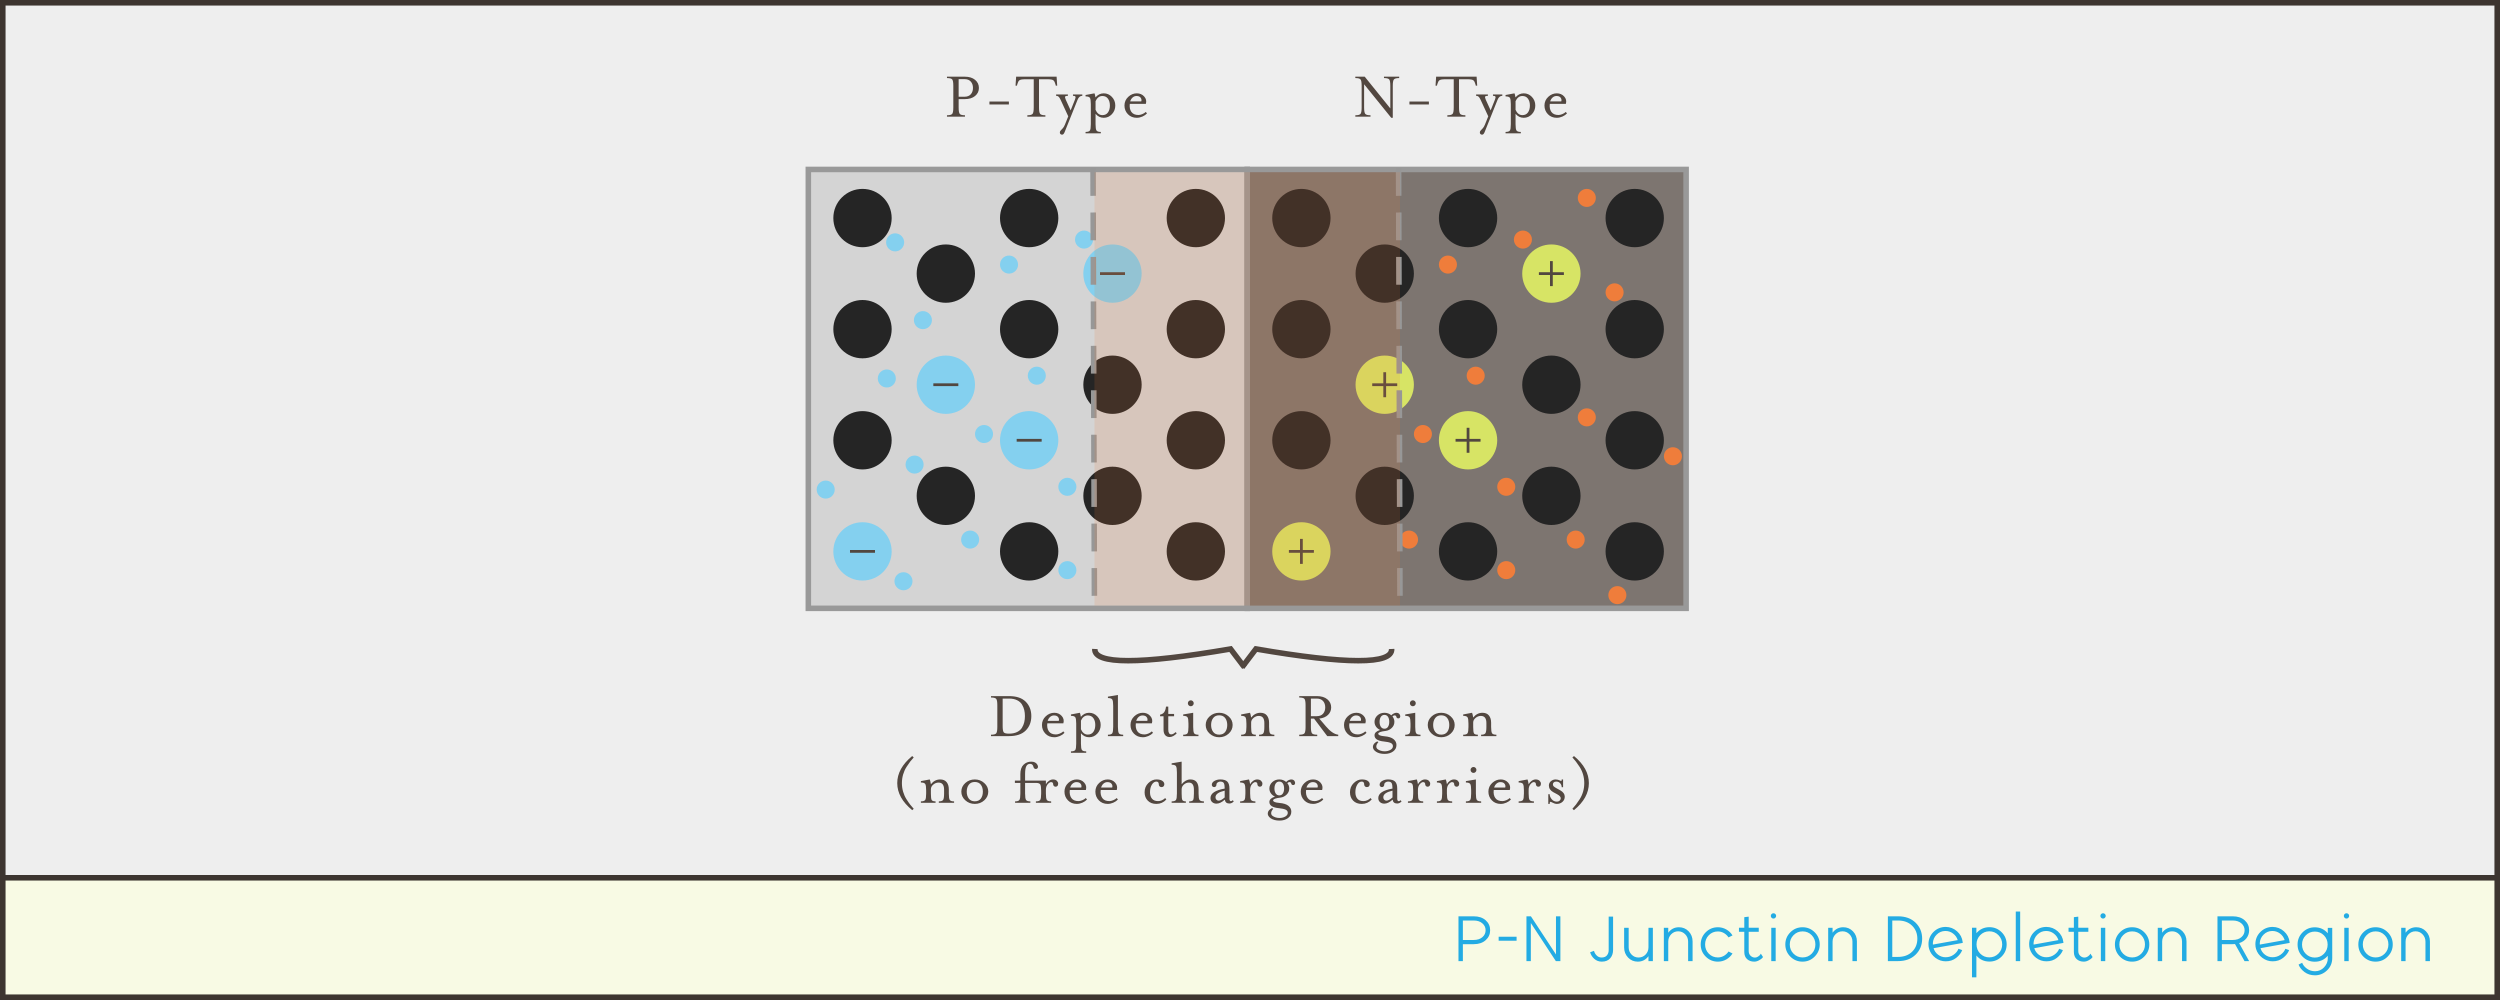<?xml version="1.0" encoding="UTF-8"?>
<svg width="900px" height="360px" viewBox="0 0 900 360" version="1.1" xmlns="http://www.w3.org/2000/svg" xmlns:xlink="http://www.w3.org/1999/xlink">
    <rect x="0" y="0" width="900" height="360" fill="#808080" stroke="none"/>
    <!-- Generator: Sketch 52.5 (67469) - http://www.bohemiancoding.com/sketch -->
    <title>P-N_Junction_Depletion_Region</title>
    <desc>Created with Sketch.</desc>
    <g id="P-N_Junction_Depletion_Region" stroke="none" stroke-width="1" fill="none" fill-rule="evenodd">
        <rect id="Rectangle" stroke="#3D3530" stroke-width="2" fill="#EEEEEE" x="1" y="1" width="898" height="428"></rect>
        <g id="Illustration" transform="translate(290, 25)">
            <g id="Lattice-Junction">
                <g id="P-Type-Lattice" transform="translate(0, 35)">
                    <rect id="Rectangle" stroke="#999999" stroke-width="2" fill="#D4D4D4" x="1" y="1" width="158" height="158"></rect>
                    <circle id="Oval-Copy-3" fill="#252525" cx="20.5" cy="18.5" r="10.5"></circle>
                    <circle id="Oval-Copy-5" fill="#252525" cx="20.5" cy="58.5" r="10.5"></circle>
                    <circle id="Oval-Copy-6" fill="#252525" cx="20.5" cy="98.5" r="10.5"></circle>
                    <circle id="Oval-Copy-10" fill="#252525" cx="50.5" cy="38.5" r="10.5"></circle>
                    <circle id="Oval-Copy-8" fill="#252525" cx="50.5" cy="118.5" r="10.5"></circle>
                    <g id="Negative-Ion" transform="translate(100, 28)">
                        <circle id="Oval-Copy-26" fill="#84D0EF" cx="10.5" cy="10.5" r="10.5"></circle>
                        <rect id="Rectangle" fill="#524740" x="6" y="10" width="9" height="1"></rect>
                    </g>
                    <circle id="Oval-Copy-25" fill="#252525" cx="110.5" cy="78.5" r="10.5"></circle>
                    <circle id="Oval-Copy-24" fill="#252525" cx="110.5" cy="118.5" r="10.5"></circle>
                    <g id="Negative-Ion" transform="translate(40, 68)">
                        <circle id="Oval-Copy-9" fill="#84D0EF" cx="10.5" cy="10.5" r="10.5"></circle>
                        <rect id="Rectangle" fill="#524740" x="6" y="10" width="9" height="1"></rect>
                    </g>
                    <g id="Negative-Ion" transform="translate(10, 128)">
                        <circle id="Oval-Copy-7" fill="#84D0EF" cx="10.5" cy="10.5" r="10.5"></circle>
                        <rect id="Rectangle" fill="#524740" x="6" y="10" width="9" height="1"></rect>
                    </g>
                    <circle id="Oval-Copy-23" fill="#252525" cx="80.5" cy="18.5" r="10.5"></circle>
                    <circle id="Oval-Copy-22" fill="#252525" cx="80.5" cy="58.5" r="10.5"></circle>
                    <g id="Negative-Ion" transform="translate(70, 88)">
                        <circle id="Oval-Copy-21" fill="#84D0EF" cx="10.5" cy="10.5" r="10.5"></circle>
                        <rect id="Rectangle" fill="#524740" x="6" y="10" width="9" height="1"></rect>
                    </g>
                    <circle id="Oval-Copy-20" fill="#252525" cx="80.5" cy="138.5" r="10.5"></circle>
                    <circle id="Oval-Copy-30" fill="#252525" cx="140.5" cy="18.5" r="10.5"></circle>
                    <circle id="Oval-Copy-29" fill="#252525" cx="140.5" cy="58.5" r="10.5"></circle>
                    <circle id="Oval-Copy-28" fill="#252525" cx="140.5" cy="98.5" r="10.5"></circle>
                    <circle id="Oval-Copy-27" fill="#252525" cx="140.5" cy="138.5" r="10.5"></circle>
                    <g id="Little-Ones" transform="translate(4, 23)" fill="#84D0EF">
                        <circle id="Oval-Copy-31" cx="25.25" cy="53.25" r="3.25"></circle>
                        <circle id="Oval-Copy-32" cx="38.25" cy="32.25" r="3.25"></circle>
                        <circle id="Oval-Copy-33" cx="28.25" cy="4.25" r="3.25"></circle>
                        <circle id="Oval-Copy-34" cx="69.25" cy="12.25" r="3.25"></circle>
                        <circle id="Oval-Copy-35" cx="79.25" cy="52.25" r="3.25"></circle>
                        <circle id="Oval-Copy-36" cx="60.25" cy="73.25" r="3.25"></circle>
                        <circle id="Oval-Copy-37" cx="35.25" cy="84.25" r="3.25"></circle>
                        <circle id="Oval-Copy-38" cx="31.25" cy="126.25" r="3.25"></circle>
                        <circle id="Oval-Copy-39" cx="3.25" cy="93.25" r="3.25"></circle>
                        <circle id="Oval-Copy-40" cx="55.25" cy="111.25" r="3.25"></circle>
                        <circle id="Oval-Copy-42" cx="90.25" cy="92.25" r="3.25"></circle>
                        <circle id="Oval-Copy-43" cx="90.25" cy="122.25" r="3.25"></circle>
                        <circle id="Oval-Copy-49" cx="96.25" cy="3.25" r="3.25"></circle>
                    </g>
                </g>
                <g id="N-Type-Lattice" transform="translate(158, 35)">
                    <rect id="Rectangle" stroke="#999999" stroke-width="2" fill="#7D7570" x="1" y="1" width="158" height="158"></rect>
                    <circle id="Oval-Copy-3" fill="#252525" cx="20.5" cy="18.5" r="10.5"></circle>
                    <circle id="Oval-Copy-5" fill="#252525" cx="20.5" cy="58.5" r="10.5"></circle>
                    <circle id="Oval-Copy-6" fill="#252525" cx="20.5" cy="98.5" r="10.5"></circle>
                    <circle id="Oval-Copy-10" fill="#252525" cx="50.5" cy="38.5" r="10.5"></circle>
                    <g id="Positive-Ion" transform="translate(40, 68)">
                        <circle id="Oval-Copy-9" fill="#D7E465" cx="10.5" cy="10.5" r="10.5"></circle>
                        <path d="M10,10 L10,6 L11,6 L11,10 L15,10 L15,11 L11,11 L11,15 L10,15 L10,11 L6,11 L6,10 L10,10 Z" id="Combined-Shape" fill="#524740"></path>
                    </g>
                    <circle id="Oval-Copy-8" fill="#252525" cx="50.5" cy="118.5" r="10.5"></circle>
                    <g id="Positive-Ion" transform="translate(100, 28)">
                        <circle id="Oval-Copy-26" fill="#D7E465" cx="10.5" cy="10.5" r="10.5"></circle>
                        <path d="M10,10 L10,6 L11,6 L11,10 L15,10 L15,11 L11,11 L11,15 L10,15 L10,11 L6,11 L6,10 L10,10 Z" id="Combined-Shape" fill="#524740"></path>
                    </g>
                    <circle id="Oval-Copy-25" fill="#252525" cx="110.5" cy="78.5" r="10.5"></circle>
                    <circle id="Oval-Copy-24" fill="#252525" cx="110.5" cy="118.5" r="10.5"></circle>
                    <g id="Positive-Ion" transform="translate(10, 128)">
                        <circle id="Oval-Copy-7" fill="#D7E465" cx="10.5" cy="10.5" r="10.5"></circle>
                        <path d="M10,10 L10,6 L11,6 L11,10 L15,10 L15,11 L11,11 L11,15 L10,15 L10,11 L6,11 L6,10 L10,10 Z" id="Combined-Shape" fill="#524740"></path>
                    </g>
                    <circle id="Oval-Copy-23" fill="#252525" cx="80.5" cy="18.5" r="10.5"></circle>
                    <circle id="Oval-Copy-22" fill="#252525" cx="80.5" cy="58.5" r="10.5"></circle>
                    <g id="Positive-Ion" transform="translate(70, 88)">
                        <circle id="Oval-Copy-21" fill="#D7E465" cx="10.5" cy="10.5" r="10.5"></circle>
                        <path d="M10,10 L10,6 L11,6 L11,10 L15,10 L15,11 L11,11 L11,15 L10,15 L10,11 L6,11 L6,10 L10,10 Z" id="Combined-Shape" fill="#524740"></path>
                    </g>
                    <circle id="Oval-Copy-20" fill="#252525" cx="80.5" cy="138.5" r="10.5"></circle>
                    <circle id="Oval-Copy-30" fill="#252525" cx="140.5" cy="18.5" r="10.5"></circle>
                    <circle id="Oval-Copy-29" fill="#252525" cx="140.5" cy="58.5" r="10.5"></circle>
                    <circle id="Oval-Copy-28" fill="#252525" cx="140.5" cy="98.5" r="10.5"></circle>
                    <circle id="Oval-Copy-27" fill="#252525" cx="140.5" cy="138.5" r="10.5"></circle>
                    <g id="Little-ones" transform="translate(56, 8)" fill="#EF7D3B">
                        <circle id="Oval-Copy-34" cx="17.25" cy="27.25" r="3.25"></circle>
                        <circle id="Oval-Copy-35" cx="27.25" cy="67.25" r="3.25"></circle>
                        <circle id="Oval-Copy-36" cx="8.25" cy="88.25" r="3.25"></circle>
                        <circle id="Oval-Copy-40" cx="3.25" cy="126.25" r="3.25"></circle>
                        <circle id="Oval-Copy-41" cx="63.25" cy="126.25" r="3.25"></circle>
                        <circle id="Oval-Copy-42" cx="38.25" cy="107.25" r="3.25"></circle>
                        <circle id="Oval-Copy-43" cx="38.25" cy="137.25" r="3.25"></circle>
                        <circle id="Oval-Copy-44" cx="78.25" cy="146.25" r="3.25"></circle>
                        <circle id="Oval-Copy-45" cx="98.25" cy="96.25" r="3.25"></circle>
                        <circle id="Oval-Copy-46" cx="67.25" cy="82.25" r="3.25"></circle>
                        <circle id="Oval-Copy-47" cx="77.25" cy="37.25" r="3.25"></circle>
                        <circle id="Oval-Copy-48" cx="67.25" cy="3.25" r="3.25"></circle>
                        <circle id="Oval-Copy-49" cx="44.25" cy="18.25" r="3.25"></circle>
                    </g>
                </g>
                <path d="M103.5,36.5 L104,195" id="Line" stroke="#979797" stroke-width="2" stroke-linecap="square" stroke-dasharray="8,8"></path>
                <path d="M213.5,36.5 L214,195" id="Line-Copy" stroke="#979797" stroke-width="2" stroke-linecap="square" stroke-dasharray="8,8"></path>
                <path d="M57.248,2.6 C58.864,2.6 60.128,2.984 61.04,3.752 C61.952,4.52 62.408,5.488 62.408,6.656 C62.408,7.824 61.952,8.788 61.04,9.548 C60.128,10.308 58.864,10.688 57.248,10.688 L55.112,10.688 L55.112,13.688 C55.112,14.888 55.244,15.656 55.508,15.992 C55.772,16.328 56.4,16.496 57.392,16.496 L57.392,17 L50.912,17 L50.912,16.496 C51.904,16.496 52.532,16.328 52.796,15.992 C53.06,15.656 53.192,14.888 53.192,13.688 L53.192,5.888 C53.192,4.688 53.06,3.924 52.796,3.596 C52.532,3.268 51.904,3.104 50.912,3.104 L50.912,2.6 L57.248,2.6 Z M57.224,9.824 C58.216,9.824 58.972,9.528 59.492,8.936 C60.012,8.344 60.272,7.584 60.272,6.656 C60.272,5.728 60.012,4.968 59.492,4.376 C58.972,3.784 58.216,3.488 57.224,3.488 L55.112,3.488 L55.112,9.824 L57.224,9.824 Z M73.2,12.608 L66.192,12.608 L66.192,11.552 L73.2,11.552 L73.2,12.608 Z M90.376,2.6 L90.592,5.84 L90.088,5.84 L89.968,5.36 C89.776,4.64 89.52,4.156 89.2,3.908 C88.88,3.66 88.208,3.536 87.184,3.536 L84.04,3.536 L84.04,13.688 C84.04,14.888 84.176,15.656 84.448,15.992 C84.72,16.328 85.352,16.496 86.344,16.496 L86.344,17 L79.84,17 L79.84,16.496 C80.832,16.496 81.464,16.328 81.736,15.992 C82.008,15.656 82.144,14.888 82.144,13.688 L82.144,3.536 L79,3.536 C77.976,3.536 77.304,3.66 76.984,3.908 C76.664,4.156 76.408,4.64 76.216,5.36 L76.096,5.84 L75.592,5.84 L75.808,2.6 L90.376,2.6 Z M91.544,22.688 C91.544,22.432 91.64,22.204 91.832,22.004 C92.024,21.804 92.276,21.532 92.588,21.188 C92.9,20.844 93.16,20.408 93.368,19.88 L94.568,16.88 L91.808,10.904 C91.552,10.36 91.312,9.988 91.088,9.788 C90.864,9.588 90.568,9.488 90.2,9.488 L90.2,9.008 L94.448,9.008 L94.448,9.488 C93.904,9.488 93.576,9.576 93.464,9.752 C93.352,9.928 93.424,10.312 93.68,10.904 L95.432,14.744 L96.968,10.904 C97.192,10.36 97.256,9.988 97.16,9.788 C97.064,9.588 96.768,9.488 96.272,9.488 L96.272,9.008 L99.632,9.008 L99.632,9.488 C98.88,9.488 98.312,9.96 97.928,10.904 L93.248,22.592 C93.008,23.184 92.712,23.48 92.36,23.48 C92.152,23.48 91.964,23.416 91.796,23.288 C91.628,23.16 91.544,22.96 91.544,22.688 Z M108.864,15.488 C109.328,14.832 109.56,14 109.56,12.992 C109.56,11.984 109.328,11.16 108.864,10.52 C108.4,9.88 107.728,9.56 106.848,9.56 C106.304,9.56 105.82,9.728 105.396,10.064 C104.972,10.4 104.64,10.856 104.4,11.432 L104.4,14.528 C104.64,15.12 104.972,15.588 105.396,15.932 C105.82,16.276 106.304,16.448 106.848,16.448 C107.728,16.448 108.4,16.128 108.864,15.488 Z M104.4,19.712 C104.4,20.896 104.516,21.656 104.748,21.992 C104.98,22.328 105.496,22.496 106.296,22.496 L106.296,23 L100.8,23 L100.8,22.496 C101.6,22.496 102.116,22.332 102.348,22.004 C102.58,21.676 102.696,20.912 102.696,19.712 L102.696,12.488 C102.696,11.288 102.58,10.524 102.348,10.196 C102.116,9.868 101.6,9.704 100.8,9.704 L100.8,9.2 L104.016,8.6 C104.112,8.776 104.232,9.264 104.376,10.064 C105.192,9.088 106.184,8.6 107.352,8.6 C108.488,8.6 109.464,9.028 110.28,9.884 C111.096,10.74 111.504,11.776 111.504,12.992 C111.504,14.208 111.096,15.248 110.28,16.112 C109.464,16.976 108.488,17.408 107.352,17.408 C106.168,17.408 105.184,16.928 104.4,15.968 L104.4,19.712 Z M116.872,11.504 L120.856,11.504 C121.016,11.056 120.948,10.62 120.652,10.196 C120.356,9.772 119.848,9.56 119.128,9.56 C118.616,9.56 118.156,9.736 117.748,10.088 C117.34,10.44 117.048,10.912 116.872,11.504 Z M116.728,12.392 C116.584,13.576 116.772,14.54 117.292,15.284 C117.812,16.028 118.664,16.4 119.848,16.4 C120.248,16.4 120.704,16.296 121.216,16.088 C121.728,15.88 122.152,15.616 122.488,15.296 L122.92,15.824 C122.488,16.288 121.936,16.668 121.264,16.964 C120.592,17.26 119.92,17.408 119.248,17.408 C117.952,17.408 116.888,16.98 116.056,16.124 C115.224,15.268 114.808,14.224 114.808,12.992 C114.808,11.76 115.26,10.72 116.164,9.872 C117.068,9.024 118.096,8.6 119.248,8.6 C120.336,8.6 121.224,8.98 121.912,9.74 C122.6,10.5 122.8,11.384 122.512,12.392 L116.728,12.392 Z" id="P-Type-Copy" fill="#524740"></path>
                <path d="M210.512,14.024 L210.512,5.888 C210.512,4.688 210.38,3.924 210.116,3.596 C209.852,3.268 209.224,3.104 208.232,3.104 L208.232,2.6 L213.704,2.6 L213.704,3.104 C212.712,3.104 212.08,3.268 211.808,3.596 C211.536,3.924 211.4,4.688 211.4,5.888 L211.4,17.408 L210.848,17.408 L201.08,5.336 L201.08,13.688 C201.08,14.888 201.216,15.656 201.488,15.992 C201.76,16.328 202.392,16.496 203.384,16.496 L203.384,17 L197.912,17 L197.912,16.496 C198.904,16.496 199.532,16.328 199.796,15.992 C200.06,15.656 200.192,14.888 200.192,13.688 L200.192,5.888 C200.192,4.688 200.06,3.924 199.796,3.596 C199.532,3.268 198.904,3.104 197.912,3.104 L197.912,2.6 L201.296,2.6 L210.512,14.024 Z M224.4,12.608 L217.392,12.608 L217.392,11.552 L224.4,11.552 L224.4,12.608 Z M241.576,2.6 L241.792,5.84 L241.288,5.84 L241.168,5.36 C240.976,4.64 240.72,4.156 240.4,3.908 C240.08,3.66 239.408,3.536 238.384,3.536 L235.24,3.536 L235.24,13.688 C235.24,14.888 235.376,15.656 235.648,15.992 C235.92,16.328 236.552,16.496 237.544,16.496 L237.544,17 L231.04,17 L231.04,16.496 C232.032,16.496 232.664,16.328 232.936,15.992 C233.208,15.656 233.344,14.888 233.344,13.688 L233.344,3.536 L230.2,3.536 C229.176,3.536 228.504,3.66 228.184,3.908 C227.864,4.156 227.608,4.64 227.416,5.36 L227.296,5.84 L226.792,5.84 L227.008,2.6 L241.576,2.6 Z M242.744,22.688 C242.744,22.432 242.84,22.204 243.032,22.004 C243.224,21.804 243.476,21.532 243.788,21.188 C244.1,20.844 244.36,20.408 244.568,19.88 L245.768,16.88 L243.008,10.904 C242.752,10.36 242.512,9.988 242.288,9.788 C242.064,9.588 241.768,9.488 241.4,9.488 L241.4,9.008 L245.648,9.008 L245.648,9.488 C245.104,9.488 244.776,9.576 244.664,9.752 C244.552,9.928 244.624,10.312 244.88,10.904 L246.632,14.744 L248.168,10.904 C248.392,10.36 248.456,9.988 248.36,9.788 C248.264,9.588 247.968,9.488 247.472,9.488 L247.472,9.008 L250.832,9.008 L250.832,9.488 C250.08,9.488 249.512,9.96 249.128,10.904 L244.448,22.592 C244.208,23.184 243.912,23.48 243.56,23.48 C243.352,23.48 243.164,23.416 242.996,23.288 C242.828,23.16 242.744,22.96 242.744,22.688 Z M260.064,15.488 C260.528,14.832 260.76,14 260.76,12.992 C260.76,11.984 260.528,11.16 260.064,10.52 C259.6,9.88 258.928,9.56 258.048,9.56 C257.504,9.56 257.02,9.728 256.596,10.064 C256.172,10.4 255.84,10.856 255.6,11.432 L255.6,14.528 C255.84,15.12 256.172,15.588 256.596,15.932 C257.02,16.276 257.504,16.448 258.048,16.448 C258.928,16.448 259.6,16.128 260.064,15.488 Z M255.6,19.712 C255.6,20.896 255.716,21.656 255.948,21.992 C256.18,22.328 256.696,22.496 257.496,22.496 L257.496,23 L252,23 L252,22.496 C252.8,22.496 253.316,22.332 253.548,22.004 C253.78,21.676 253.896,20.912 253.896,19.712 L253.896,12.488 C253.896,11.288 253.78,10.524 253.548,10.196 C253.316,9.868 252.8,9.704 252,9.704 L252,9.2 L255.216,8.6 C255.312,8.776 255.432,9.264 255.576,10.064 C256.392,9.088 257.384,8.6 258.552,8.6 C259.688,8.6 260.664,9.028 261.48,9.884 C262.296,10.74 262.704,11.776 262.704,12.992 C262.704,14.208 262.296,15.248 261.48,16.112 C260.664,16.976 259.688,17.408 258.552,17.408 C257.368,17.408 256.384,16.928 255.6,15.968 L255.6,19.712 Z M268.072,11.504 L272.056,11.504 C272.216,11.056 272.148,10.62 271.852,10.196 C271.556,9.772 271.048,9.56 270.328,9.56 C269.816,9.56 269.356,9.736 268.948,10.088 C268.54,10.44 268.248,10.912 268.072,11.504 Z M267.928,12.392 C267.784,13.576 267.972,14.54 268.492,15.284 C269.012,16.028 269.864,16.4 271.048,16.4 C271.448,16.4 271.904,16.296 272.416,16.088 C272.928,15.88 273.352,15.616 273.688,15.296 L274.12,15.824 C273.688,16.288 273.136,16.668 272.464,16.964 C271.792,17.26 271.12,17.408 270.448,17.408 C269.152,17.408 268.088,16.98 267.256,16.124 C266.424,15.268 266.008,14.224 266.008,12.992 C266.008,11.76 266.46,10.72 267.364,9.872 C268.268,9.024 269.296,8.6 270.448,8.6 C271.536,8.6 272.424,8.98 273.112,9.74 C273.8,10.5 274,11.384 273.712,12.392 L267.928,12.392 Z" id="N-Type-Copy" fill="#524740"></path>
            </g>
            <path d="M66.756,240 L66.756,239.496 C67.748,239.496 68.376,239.328 68.64,238.992 C68.904,238.656 69.036,237.888 69.036,236.688 L69.036,228.888 C69.036,227.688 68.904,226.924 68.64,226.596 C68.376,226.268 67.748,226.104 66.756,226.104 L66.756,225.6 L73.26,225.6 C75.916,225.6 77.916,226.272 79.26,227.616 C80.604,228.96 81.276,230.688 81.276,232.8 C81.276,234.912 80.604,236.64 79.26,237.984 C77.916,239.328 75.916,240 73.26,240 L66.756,240 Z M70.956,226.488 L70.956,236.328 C70.956,237.544 71.084,238.312 71.34,238.632 C71.596,238.952 72.212,239.112 73.188,239.112 L73.284,239.112 C74.388,239.112 75.336,238.92 76.128,238.536 C76.92,238.152 77.512,237.636 77.904,236.988 C78.296,236.34 78.572,235.676 78.732,234.996 C78.892,234.316 78.972,233.584 78.972,232.8 C78.972,232.016 78.892,231.284 78.732,230.604 C78.572,229.924 78.296,229.26 77.904,228.612 C77.512,227.964 76.92,227.448 76.128,227.064 C75.336,226.68 74.388,226.488 73.284,226.488 L70.956,226.488 Z M87.172,234.504 L91.156,234.504 C91.316,234.056 91.248,233.62 90.952,233.196 C90.656,232.772 90.148,232.56 89.428,232.56 C88.916,232.56 88.456,232.736 88.048,233.088 C87.64,233.44 87.348,233.912 87.172,234.504 Z M87.028,235.392 C86.884,236.576 87.072,237.54 87.592,238.284 C88.112,239.028 88.964,239.4 90.148,239.4 C90.548,239.4 91.004,239.296 91.516,239.088 C92.028,238.88 92.452,238.616 92.788,238.296 L93.22,238.824 C92.788,239.288 92.236,239.668 91.564,239.964 C90.892,240.26 90.22,240.408 89.548,240.408 C88.252,240.408 87.188,239.98 86.356,239.124 C85.524,238.268 85.108,237.224 85.108,235.992 C85.108,234.76 85.56,233.72 86.464,232.872 C87.368,232.024 88.396,231.6 89.548,231.6 C90.636,231.6 91.524,231.98 92.212,232.74 C92.9,233.5 93.1,234.384 92.812,235.392 L87.028,235.392 Z M103.604,238.488 C104.068,237.832 104.3,237 104.3,235.992 C104.3,234.984 104.068,234.16 103.604,233.52 C103.14,232.88 102.468,232.56 101.588,232.56 C101.044,232.56 100.56,232.728 100.136,233.064 C99.712,233.4 99.38,233.856 99.14,234.432 L99.14,237.528 C99.38,238.12 99.712,238.588 100.136,238.932 C100.56,239.276 101.044,239.448 101.588,239.448 C102.468,239.448 103.14,239.128 103.604,238.488 Z M99.14,242.712 C99.14,243.896 99.256,244.656 99.488,244.992 C99.72,245.328 100.236,245.496 101.036,245.496 L101.036,246 L95.54,246 L95.54,245.496 C96.34,245.496 96.856,245.332 97.088,245.004 C97.32,244.676 97.436,243.912 97.436,242.712 L97.436,235.488 C97.436,234.288 97.32,233.524 97.088,233.196 C96.856,232.868 96.34,232.704 95.54,232.704 L95.54,232.2 L98.756,231.6 C98.852,231.776 98.972,232.264 99.116,233.064 C99.932,232.088 100.924,231.6 102.092,231.6 C103.228,231.6 104.204,232.028 105.02,232.884 C105.836,233.74 106.244,234.776 106.244,235.992 C106.244,237.208 105.836,238.248 105.02,239.112 C104.204,239.976 103.228,240.408 102.092,240.408 C100.908,240.408 99.924,239.928 99.14,238.968 L99.14,242.712 Z M114.348,240 L108.852,240 L108.852,239.496 C109.652,239.496 110.168,239.328 110.4,238.992 C110.632,238.656 110.748,237.888 110.748,236.688 L110.748,229.104 C110.748,227.904 110.632,227.136 110.4,226.8 C110.168,226.464 109.652,226.296 108.852,226.296 L108.852,225.792 L112.452,225.192 L112.452,236.688 C112.452,237.888 112.568,238.656 112.8,238.992 C113.032,239.328 113.548,239.496 114.348,239.496 L114.348,240 Z M119.044,234.504 L123.028,234.504 C123.188,234.056 123.12,233.62 122.824,233.196 C122.528,232.772 122.02,232.56 121.3,232.56 C120.788,232.56 120.328,232.736 119.92,233.088 C119.512,233.44 119.22,233.912 119.044,234.504 Z M118.9,235.392 C118.756,236.576 118.944,237.54 119.464,238.284 C119.984,239.028 120.836,239.4 122.02,239.4 C122.42,239.4 122.876,239.296 123.388,239.088 C123.9,238.88 124.324,238.616 124.66,238.296 L125.092,238.824 C124.66,239.288 124.108,239.668 123.436,239.964 C122.764,240.26 122.092,240.408 121.42,240.408 C120.124,240.408 119.06,239.98 118.228,239.124 C117.396,238.268 116.98,237.224 116.98,235.992 C116.98,234.76 117.432,233.72 118.336,232.872 C119.24,232.024 120.268,231.6 121.42,231.6 C122.508,231.6 123.396,231.98 124.084,232.74 C124.772,233.5 124.972,234.384 124.684,235.392 L118.9,235.392 Z M128.876,232.848 L127.628,232.848 L127.628,232.272 C128.316,232.128 128.82,231.816 129.14,231.336 C129.46,230.856 129.668,230.2 129.764,229.368 L130.58,229.368 L130.58,232.008 L132.668,232.008 L132.668,232.848 L130.58,232.848 L130.58,237.648 C130.58,238.8 130.94,239.376 131.66,239.376 C132.124,239.376 132.644,239.104 133.22,238.56 L133.628,238.968 C133.292,239.368 132.888,239.696 132.416,239.952 C131.944,240.208 131.508,240.336 131.108,240.336 C130.42,240.336 129.876,240.112 129.476,239.664 C129.076,239.216 128.876,238.544 128.876,237.648 L128.876,232.848 Z M141.444,240 L135.948,240 L135.948,239.496 C136.748,239.496 137.264,239.328 137.496,238.992 C137.728,238.656 137.844,237.888 137.844,236.688 L137.844,235.488 C137.844,234.304 137.728,233.544 137.496,233.208 C137.264,232.872 136.748,232.704 135.948,232.704 L135.948,232.2 L139.548,231.6 L139.548,236.688 C139.548,237.888 139.664,238.656 139.896,238.992 C140.128,239.328 140.644,239.496 141.444,239.496 L141.444,240 Z M139.74,228.168 C139.74,228.472 139.636,228.728 139.428,228.936 C139.22,229.144 138.972,229.248 138.684,229.248 C138.396,229.248 138.148,229.144 137.94,228.936 C137.732,228.728 137.628,228.472 137.628,228.168 C137.628,227.88 137.732,227.632 137.94,227.424 C138.148,227.216 138.396,227.112 138.684,227.112 C138.972,227.112 139.22,227.216 139.428,227.424 C139.636,227.632 139.74,227.88 139.74,228.168 Z M152.308,232.896 C153.268,233.744 153.748,234.776 153.748,235.992 C153.748,237.208 153.272,238.248 152.32,239.112 C151.368,239.976 150.228,240.408 148.9,240.408 C147.572,240.408 146.432,239.976 145.48,239.112 C144.528,238.248 144.052,237.208 144.052,235.992 C144.052,234.776 144.528,233.74 145.48,232.884 C146.432,232.028 147.572,231.6 148.9,231.6 C150.228,231.6 151.364,232.032 152.308,232.896 Z M151.06,238.512 C151.556,237.856 151.804,237.016 151.804,235.992 C151.804,234.968 151.556,234.132 151.06,233.484 C150.564,232.836 149.844,232.512 148.9,232.512 C147.956,232.512 147.236,232.84 146.74,233.496 C146.244,234.152 145.996,234.984 145.996,235.992 C145.996,237 146.244,237.832 146.74,238.488 C147.236,239.144 147.956,239.472 148.9,239.472 C149.844,239.472 150.564,239.152 151.06,238.512 Z M160.412,233.328 C161.324,232.176 162.436,231.6 163.748,231.6 C164.788,231.6 165.568,231.928 166.088,232.584 C166.608,233.24 166.868,234.104 166.868,235.176 L166.868,236.688 C166.868,237.888 166.984,238.656 167.216,238.992 C167.448,239.328 167.964,239.496 168.764,239.496 L168.764,240 L163.268,240 L163.268,239.496 C164.052,239.496 164.564,239.324 164.804,238.98 C165.044,238.636 165.164,237.872 165.164,236.688 L165.164,235.296 C165.164,233.584 164.5,232.728 163.172,232.728 C162.484,232.728 161.852,232.968 161.276,233.448 C160.7,233.928 160.412,234.488 160.412,235.128 L160.412,236.688 C160.412,237.92 160.508,238.696 160.7,239.016 C160.892,239.336 161.356,239.496 162.092,239.496 L162.092,240 L156.812,240 L156.812,239.496 C157.612,239.496 158.128,239.328 158.36,238.992 C158.592,238.656 158.708,237.888 158.708,236.688 L158.708,235.488 C158.708,234.304 158.592,233.544 158.36,233.208 C158.128,232.872 157.612,232.704 156.812,232.704 L156.812,232.2 L160.004,231.6 C160.148,231.904 160.284,232.48 160.412,233.328 Z M184.036,232.824 C185.028,232.824 185.784,232.528 186.304,231.936 C186.824,231.344 187.084,230.584 187.084,229.656 C187.084,228.728 186.824,227.968 186.304,227.376 C185.784,226.784 185.028,226.488 184.036,226.488 L181.924,226.488 L181.924,232.824 L184.036,232.824 Z M184.948,233.688 L187.3,236.448 C188.868,238.32 190.356,239.336 191.764,239.496 L191.764,240 L187.804,240 L183.052,233.688 L181.924,233.688 L181.924,236.688 C181.924,237.888 182.056,238.656 182.32,238.992 C182.584,239.328 183.212,239.496 184.204,239.496 L184.204,240 L177.724,240 L177.724,239.496 C178.716,239.496 179.344,239.328 179.608,238.992 C179.872,238.656 180.004,237.888 180.004,236.688 L180.004,228.888 C180.004,227.688 179.872,226.924 179.608,226.596 C179.344,226.268 178.716,226.104 177.724,226.104 L177.724,225.6 L184.06,225.6 C185.676,225.6 186.94,225.984 187.852,226.752 C188.764,227.52 189.22,228.488 189.22,229.656 C189.22,230.728 188.84,231.632 188.08,232.368 C187.32,233.104 186.276,233.544 184.948,233.688 Z M195.908,234.504 L199.892,234.504 C200.052,234.056 199.984,233.62 199.688,233.196 C199.392,232.772 198.884,232.56 198.164,232.56 C197.652,232.56 197.192,232.736 196.784,233.088 C196.376,233.44 196.084,233.912 195.908,234.504 Z M195.764,235.392 C195.62,236.576 195.808,237.54 196.328,238.284 C196.848,239.028 197.7,239.4 198.884,239.4 C199.284,239.4 199.74,239.296 200.252,239.088 C200.764,238.88 201.188,238.616 201.524,238.296 L201.956,238.824 C201.524,239.288 200.972,239.668 200.3,239.964 C199.628,240.26 198.956,240.408 198.284,240.408 C196.988,240.408 195.924,239.98 195.092,239.124 C194.26,238.268 193.844,237.224 193.844,235.992 C193.844,234.76 194.296,233.72 195.2,232.872 C196.104,232.024 197.132,231.6 198.284,231.6 C199.372,231.6 200.26,231.98 200.948,232.74 C201.636,233.5 201.836,234.384 201.548,235.392 L195.764,235.392 Z M209.676,236.664 C209.98,236.2 210.132,235.6 210.132,234.864 C210.132,234.128 209.984,233.528 209.688,233.064 C209.392,232.6 208.964,232.368 208.404,232.368 C207.844,232.368 207.412,232.6 207.108,233.064 C206.804,233.528 206.652,234.128 206.652,234.864 C206.652,235.6 206.804,236.196 207.108,236.652 C207.412,237.108 207.844,237.336 208.404,237.336 C208.964,237.336 209.388,237.112 209.676,236.664 Z M206.172,239.136 C206.172,239.616 206.9,239.92 208.356,240.048 C209.892,240.176 211.004,240.528 211.692,241.104 C212.38,241.68 212.724,242.376 212.724,243.192 C212.724,244.168 212.32,244.948 211.512,245.532 C210.704,246.116 209.692,246.408 208.476,246.408 C207.18,246.408 206.136,246.14 205.344,245.604 C204.552,245.068 204.188,244.44 204.252,243.72 C204.316,243 204.828,242.392 205.788,241.896 L206.22,242.16 C205.756,242.688 205.508,243.172 205.476,243.612 C205.444,244.052 205.584,244.4 205.896,244.656 C206.208,244.912 206.592,245.112 207.048,245.256 C207.504,245.4 207.98,245.472 208.476,245.472 C209.26,245.472 209.952,245.3 210.552,244.956 C211.152,244.612 211.452,244.168 211.452,243.624 C211.452,243.096 211.192,242.712 210.672,242.472 C210.152,242.232 209.34,242.056 208.236,241.944 C205.964,241.72 204.828,240.976 204.828,239.712 C204.828,238.848 205.5,238.208 206.844,237.792 C206.22,237.504 205.728,237.104 205.368,236.592 C205.008,236.08 204.828,235.504 204.828,234.864 C204.828,233.968 205.176,233.2 205.872,232.56 C206.568,231.92 207.412,231.6 208.404,231.6 C209.364,231.6 210.188,231.904 210.876,232.512 C211.084,232.256 211.368,232.04 211.728,231.864 C212.088,231.688 212.404,231.6 212.676,231.6 C213.38,231.6 213.828,231.896 214.02,232.488 C214.164,232.936 214.092,233.272 213.804,233.496 C213.708,233.576 213.596,233.616 213.468,233.616 C213.228,233.632 213.048,233.584 212.928,233.472 C212.808,233.36 212.736,233.236 212.712,233.1 C212.688,232.964 212.624,232.836 212.52,232.716 C212.416,232.596 212.252,232.536 212.028,232.536 C211.788,232.536 211.54,232.664 211.284,232.92 C211.748,233.48 211.98,234.128 211.98,234.864 C211.98,235.712 211.668,236.44 211.044,237.048 C210.42,237.656 209.692,238.016 208.86,238.128 C207.068,238.336 206.172,238.672 206.172,239.136 Z M221.38,240 L215.884,240 L215.884,239.496 C216.684,239.496 217.2,239.328 217.432,238.992 C217.664,238.656 217.78,237.888 217.78,236.688 L217.78,235.488 C217.78,234.304 217.664,233.544 217.432,233.208 C217.2,232.872 216.684,232.704 215.884,232.704 L215.884,232.2 L219.484,231.6 L219.484,236.688 C219.484,237.888 219.6,238.656 219.832,238.992 C220.064,239.328 220.58,239.496 221.38,239.496 L221.38,240 Z M219.676,228.168 C219.676,228.472 219.572,228.728 219.364,228.936 C219.156,229.144 218.908,229.248 218.62,229.248 C218.332,229.248 218.084,229.144 217.876,228.936 C217.668,228.728 217.564,228.472 217.564,228.168 C217.564,227.88 217.668,227.632 217.876,227.424 C218.084,227.216 218.332,227.112 218.62,227.112 C218.908,227.112 219.156,227.216 219.364,227.424 C219.572,227.632 219.676,227.88 219.676,228.168 Z M232.244,232.896 C233.204,233.744 233.684,234.776 233.684,235.992 C233.684,237.208 233.208,238.248 232.256,239.112 C231.304,239.976 230.164,240.408 228.836,240.408 C227.508,240.408 226.368,239.976 225.416,239.112 C224.464,238.248 223.988,237.208 223.988,235.992 C223.988,234.776 224.464,233.74 225.416,232.884 C226.368,232.028 227.508,231.6 228.836,231.6 C230.164,231.6 231.3,232.032 232.244,232.896 Z M230.996,238.512 C231.492,237.856 231.74,237.016 231.74,235.992 C231.74,234.968 231.492,234.132 230.996,233.484 C230.5,232.836 229.78,232.512 228.836,232.512 C227.892,232.512 227.172,232.84 226.676,233.496 C226.18,234.152 225.932,234.984 225.932,235.992 C225.932,237 226.18,237.832 226.676,238.488 C227.172,239.144 227.892,239.472 228.836,239.472 C229.78,239.472 230.5,239.152 230.996,238.512 Z M240.348,233.328 C241.26,232.176 242.372,231.6 243.684,231.6 C244.724,231.6 245.504,231.928 246.024,232.584 C246.544,233.24 246.804,234.104 246.804,235.176 L246.804,236.688 C246.804,237.888 246.92,238.656 247.152,238.992 C247.384,239.328 247.9,239.496 248.7,239.496 L248.7,240 L243.204,240 L243.204,239.496 C243.988,239.496 244.5,239.324 244.74,238.98 C244.98,238.636 245.1,237.872 245.1,236.688 L245.1,235.296 C245.1,233.584 244.436,232.728 243.108,232.728 C242.42,232.728 241.788,232.968 241.212,233.448 C240.636,233.928 240.348,234.488 240.348,235.128 L240.348,236.688 C240.348,237.92 240.444,238.696 240.636,239.016 C240.828,239.336 241.292,239.496 242.028,239.496 L242.028,240 L236.748,240 L236.748,239.496 C237.548,239.496 238.064,239.328 238.296,238.992 C238.528,238.656 238.644,237.888 238.644,236.688 L238.644,235.488 C238.644,234.304 238.528,233.544 238.296,233.208 C238.064,232.872 237.548,232.704 236.748,232.704 L236.748,232.2 L239.94,231.6 C240.084,231.904 240.22,232.48 240.348,233.328 Z M38.936,266.16 L38.408,266.664 C34.808,263.72 33.008,260.472 33.008,256.92 C33.008,253.384 34.8,250.136 38.384,247.176 L38.936,247.68 C38.424,248.256 38,248.756 37.664,249.18 C37.328,249.604 36.892,250.236 36.356,251.076 C35.82,251.916 35.408,252.832 35.12,253.824 C34.832,254.816 34.688,255.848 34.688,256.92 C34.688,257.992 34.832,259.024 35.12,260.016 C35.408,261.008 35.82,261.924 36.356,262.764 C36.892,263.604 37.328,264.236 37.664,264.66 C38,265.084 38.424,265.584 38.936,266.16 Z M45.12,257.328 C46.032,256.176 47.144,255.6 48.456,255.6 C49.496,255.6 50.276,255.928 50.796,256.584 C51.316,257.24 51.576,258.104 51.576,259.176 L51.576,260.688 C51.576,261.888 51.692,262.656 51.924,262.992 C52.156,263.328 52.672,263.496 53.472,263.496 L53.472,264 L47.976,264 L47.976,263.496 C48.76,263.496 49.272,263.324 49.512,262.98 C49.752,262.636 49.872,261.872 49.872,260.688 L49.872,259.296 C49.872,257.584 49.208,256.728 47.88,256.728 C47.192,256.728 46.56,256.968 45.984,257.448 C45.408,257.928 45.12,258.488 45.12,259.128 L45.12,260.688 C45.12,261.92 45.216,262.696 45.408,263.016 C45.6,263.336 46.064,263.496 46.8,263.496 L46.8,264 L41.52,264 L41.52,263.496 C42.32,263.496 42.836,263.328 43.068,262.992 C43.3,262.656 43.416,261.888 43.416,260.688 L43.416,259.488 C43.416,258.304 43.3,257.544 43.068,257.208 C42.836,256.872 42.32,256.704 41.52,256.704 L41.52,256.2 L44.712,255.6 C44.856,255.904 44.992,256.48 45.12,257.328 Z M64.336,256.896 C65.296,257.744 65.776,258.776 65.776,259.992 C65.776,261.208 65.3,262.248 64.348,263.112 C63.396,263.976 62.256,264.408 60.928,264.408 C59.6,264.408 58.46,263.976 57.508,263.112 C56.556,262.248 56.08,261.208 56.08,259.992 C56.08,258.776 56.556,257.74 57.508,256.884 C58.46,256.028 59.6,255.6 60.928,255.6 C62.256,255.6 63.392,256.032 64.336,256.896 Z M63.088,262.512 C63.584,261.856 63.832,261.016 63.832,259.992 C63.832,258.968 63.584,258.132 63.088,257.484 C62.592,256.836 61.872,256.512 60.928,256.512 C59.984,256.512 59.264,256.84 58.768,257.496 C58.272,258.152 58.024,258.984 58.024,259.992 C58.024,261 58.272,261.832 58.768,262.488 C59.264,263.144 59.984,263.472 60.928,263.472 C61.872,263.472 62.592,263.152 63.088,262.512 Z M79.032,256.008 L86.52,256.008 L86.52,257.328 C86.776,256.848 87.144,256.44 87.624,256.104 C88.104,255.768 88.584,255.6 89.064,255.6 C89.672,255.6 90.136,255.76 90.456,256.08 C90.776,256.4 90.936,256.736 90.936,257.088 C90.936,257.84 90.616,258.216 89.976,258.216 C89.752,258.216 89.556,258.128 89.388,257.952 C89.22,257.776 89.136,257.576 89.136,257.352 C89.136,256.824 88.888,256.56 88.392,256.56 C88.008,256.56 87.6,256.816 87.168,257.328 C86.736,257.84 86.52,258.52 86.52,259.368 L86.52,260.688 C86.52,261.888 86.636,262.656 86.868,262.992 C87.1,263.328 87.616,263.496 88.416,263.496 L88.416,264 L82.92,264 L82.92,263.496 C83.72,263.496 84.236,263.328 84.468,262.992 C84.7,262.656 84.816,261.888 84.816,260.688 L84.816,259.656 C84.816,258.456 84.7,257.688 84.468,257.352 C84.236,257.016 83.72,256.848 82.92,256.848 L79.032,256.848 L79.032,260.688 C79.032,261.888 79.148,262.656 79.38,262.992 C79.612,263.328 80.128,263.496 80.928,263.496 L80.928,264 L75.432,264 L75.432,263.496 C76.232,263.496 76.748,263.328 76.98,262.992 C77.212,262.656 77.328,261.888 77.328,260.688 L77.328,256.848 L75.36,256.848 L75.36,256.008 L77.328,256.008 L77.328,253.704 C77.328,252.184 77.708,251.052 78.468,250.308 C79.228,249.564 80.16,249.192 81.264,249.192 C82.304,249.192 83.032,249.56 83.448,250.296 C83.752,250.824 83.76,251.256 83.472,251.592 C83.344,251.752 83.144,251.832 82.872,251.832 C82.616,251.832 82.416,251.736 82.272,251.544 C82.128,251.352 82.032,251.14 81.984,250.908 C81.936,250.676 81.816,250.464 81.624,250.272 C81.432,250.08 81.168,249.984 80.832,249.984 C80.208,249.984 79.752,250.268 79.464,250.836 C79.176,251.404 79.032,252.36 79.032,253.704 L79.032,256.008 Z M95.272,258.504 L99.256,258.504 C99.416,258.056 99.348,257.62 99.052,257.196 C98.756,256.772 98.248,256.56 97.528,256.56 C97.016,256.56 96.556,256.736 96.148,257.088 C95.74,257.44 95.448,257.912 95.272,258.504 Z M95.128,259.392 C94.984,260.576 95.172,261.54 95.692,262.284 C96.212,263.028 97.064,263.4 98.248,263.4 C98.648,263.4 99.104,263.296 99.616,263.088 C100.128,262.88 100.552,262.616 100.888,262.296 L101.32,262.824 C100.888,263.288 100.336,263.668 99.664,263.964 C98.992,264.26 98.32,264.408 97.648,264.408 C96.352,264.408 95.288,263.98 94.456,263.124 C93.624,262.268 93.208,261.224 93.208,259.992 C93.208,258.76 93.66,257.72 94.564,256.872 C95.468,256.024 96.496,255.6 97.648,255.6 C98.736,255.6 99.624,255.98 100.312,256.74 C101,257.5 101.2,258.384 100.912,259.392 L95.128,259.392 Z M106.4,258.504 L110.384,258.504 C110.544,258.056 110.476,257.62 110.18,257.196 C109.884,256.772 109.376,256.56 108.656,256.56 C108.144,256.56 107.684,256.736 107.276,257.088 C106.868,257.44 106.576,257.912 106.4,258.504 Z M106.256,259.392 C106.112,260.576 106.3,261.54 106.82,262.284 C107.34,263.028 108.192,263.4 109.376,263.4 C109.776,263.4 110.232,263.296 110.744,263.088 C111.256,262.88 111.68,262.616 112.016,262.296 L112.448,262.824 C112.016,263.288 111.464,263.668 110.792,263.964 C110.12,264.26 109.448,264.408 108.776,264.408 C107.48,264.408 106.416,263.98 105.584,263.124 C104.752,262.268 104.336,261.224 104.336,259.992 C104.336,258.76 104.788,257.72 105.692,256.872 C106.596,256.024 107.624,255.6 108.776,255.6 C109.864,255.6 110.752,255.98 111.44,256.74 C112.128,257.5 112.328,258.384 112.04,259.392 L106.256,259.392 Z M126.304,256.368 C125.664,256.368 125.12,256.736 124.672,257.472 C124.224,258.208 124,259.12 124,260.208 C124,261.2 124.244,261.98 124.732,262.548 C125.22,263.116 125.944,263.4 126.904,263.4 C127.832,263.4 128.688,263.032 129.472,262.296 L129.88,262.824 C128.904,263.88 127.712,264.408 126.304,264.408 C124.992,264.408 123.956,264.016 123.196,263.232 C122.436,262.448 122.056,261.44 122.056,260.208 C122.056,258.88 122.504,257.78 123.4,256.908 C124.296,256.036 125.264,255.6 126.304,255.6 C127.248,255.6 127.96,255.768 128.44,256.104 C128.92,256.44 129.16,256.848 129.16,257.328 C129.16,257.584 129.076,257.82 128.908,258.036 C128.74,258.252 128.472,258.36 128.104,258.36 C127.848,258.36 127.628,258.268 127.444,258.084 C127.26,257.9 127.168,257.672 127.168,257.4 C127.168,256.712 126.88,256.368 126.304,256.368 Z M143.408,264 L138.104,264 L138.104,263.496 C138.856,263.496 139.328,263.336 139.52,263.016 C139.712,262.696 139.808,261.92 139.808,260.688 L139.808,259.296 C139.808,257.584 139.2,256.728 137.984,256.728 C137.344,256.728 136.752,256.964 136.208,257.436 C135.664,257.908 135.392,258.472 135.392,259.128 L135.392,260.688 C135.392,261.936 135.48,262.716 135.656,263.028 C135.832,263.34 136.248,263.496 136.904,263.496 L136.904,264 L131.792,264 L131.792,263.496 C132.592,263.496 133.108,263.328 133.34,262.992 C133.572,262.656 133.688,261.888 133.688,260.688 L133.688,253.104 C133.688,251.904 133.572,251.136 133.34,250.8 C133.108,250.464 132.592,250.296 131.792,250.296 L131.792,249.792 L135.392,249.192 L135.392,257.328 C136.336,256.176 137.384,255.6 138.536,255.6 C140.504,255.6 141.488,256.792 141.488,259.176 L141.488,260.688 C141.488,261.888 141.604,262.656 141.836,262.992 C142.068,263.328 142.592,263.496 143.408,263.496 L143.408,264 Z M154.152,263.52 C153.688,264.016 153.16,264.264 152.568,264.264 C151.608,264.264 151.064,263.8 150.936,262.872 C149.864,263.832 148.864,264.312 147.936,264.312 C147.328,264.312 146.816,264.132 146.4,263.772 C145.984,263.412 145.776,262.92 145.776,262.296 C145.776,260.616 147.48,259.48 150.888,258.888 C150.888,257.944 150.784,257.288 150.576,256.92 C150.368,256.552 149.936,256.368 149.28,256.368 C148.96,256.368 148.652,256.472 148.356,256.68 C148.06,256.888 147.912,257.168 147.912,257.52 C147.912,257.76 147.832,257.96 147.672,258.12 C147.512,258.28 147.32,258.36 147.096,258.36 C146.856,258.36 146.656,258.28 146.496,258.12 C146.336,257.96 146.256,257.76 146.256,257.52 C146.256,256.96 146.564,256.5 147.18,256.14 C147.796,255.78 148.504,255.6 149.304,255.6 C150.472,255.6 151.312,255.856 151.824,256.368 C152.336,256.88 152.592,257.712 152.592,258.864 L152.592,262.488 C152.592,263.112 152.776,263.424 153.144,263.424 C153.352,263.424 153.576,263.304 153.816,263.064 L154.152,263.52 Z M150.888,262.08 L150.888,259.632 C148.68,260.144 147.576,260.936 147.576,262.008 C147.576,262.376 147.684,262.672 147.9,262.896 C148.116,263.12 148.384,263.232 148.704,263.232 C149.296,263.232 150.024,262.848 150.888,262.08 Z M164.464,257.088 C164.464,257.84 164.144,258.216 163.504,258.216 C163.28,258.216 163.084,258.128 162.916,257.952 C162.748,257.776 162.664,257.576 162.664,257.352 C162.664,256.824 162.408,256.56 161.896,256.56 C161.528,256.56 161.128,256.816 160.696,257.328 C160.264,257.84 160.048,258.52 160.048,259.368 L160.048,260.688 C160.048,261.888 160.164,262.656 160.396,262.992 C160.628,263.328 161.144,263.496 161.944,263.496 L161.944,264 L156.448,264 L156.448,263.496 C157.248,263.496 157.764,263.328 157.996,262.992 C158.228,262.656 158.344,261.888 158.344,260.688 L158.344,259.488 C158.344,258.304 158.228,257.544 157.996,257.208 C157.764,256.872 157.248,256.704 156.448,256.704 L156.448,256.2 L159.64,255.6 C159.784,255.904 159.92,256.48 160.048,257.328 C160.288,256.848 160.648,256.44 161.128,256.104 C161.608,255.768 162.088,255.6 162.568,255.6 C163.176,255.6 163.644,255.76 163.972,256.08 C164.3,256.4 164.464,256.736 164.464,257.088 Z M171.824,260.664 C172.128,260.2 172.28,259.6 172.28,258.864 C172.28,258.128 172.132,257.528 171.836,257.064 C171.54,256.6 171.112,256.368 170.552,256.368 C169.992,256.368 169.56,256.6 169.256,257.064 C168.952,257.528 168.8,258.128 168.8,258.864 C168.8,259.6 168.952,260.196 169.256,260.652 C169.56,261.108 169.992,261.336 170.552,261.336 C171.112,261.336 171.536,261.112 171.824,260.664 Z M168.32,263.136 C168.32,263.616 169.048,263.92 170.504,264.048 C172.04,264.176 173.152,264.528 173.84,265.104 C174.528,265.68 174.872,266.376 174.872,267.192 C174.872,268.168 174.468,268.948 173.66,269.532 C172.852,270.116 171.84,270.408 170.624,270.408 C169.328,270.408 168.284,270.14 167.492,269.604 C166.7,269.068 166.336,268.44 166.4,267.72 C166.464,267 166.976,266.392 167.936,265.896 L168.368,266.16 C167.904,266.688 167.656,267.172 167.624,267.612 C167.592,268.052 167.732,268.4 168.044,268.656 C168.356,268.912 168.74,269.112 169.196,269.256 C169.652,269.4 170.128,269.472 170.624,269.472 C171.408,269.472 172.1,269.3 172.7,268.956 C173.3,268.612 173.6,268.168 173.6,267.624 C173.6,267.096 173.34,266.712 172.82,266.472 C172.3,266.232 171.488,266.056 170.384,265.944 C168.112,265.72 166.976,264.976 166.976,263.712 C166.976,262.848 167.648,262.208 168.992,261.792 C168.368,261.504 167.876,261.104 167.516,260.592 C167.156,260.08 166.976,259.504 166.976,258.864 C166.976,257.968 167.324,257.2 168.02,256.56 C168.716,255.92 169.56,255.6 170.552,255.6 C171.512,255.6 172.336,255.904 173.024,256.512 C173.232,256.256 173.516,256.04 173.876,255.864 C174.236,255.688 174.552,255.6 174.824,255.6 C175.528,255.6 175.976,255.896 176.168,256.488 C176.312,256.936 176.24,257.272 175.952,257.496 C175.856,257.576 175.744,257.616 175.616,257.616 C175.376,257.632 175.196,257.584 175.076,257.472 C174.956,257.36 174.884,257.236 174.86,257.1 C174.836,256.964 174.772,256.836 174.668,256.716 C174.564,256.596 174.4,256.536 174.176,256.536 C173.936,256.536 173.688,256.664 173.432,256.92 C173.896,257.48 174.128,258.128 174.128,258.864 C174.128,259.712 173.816,260.44 173.192,261.048 C172.568,261.656 171.84,262.016 171.008,262.128 C169.216,262.336 168.32,262.672 168.32,263.136 Z M180.336,258.504 L184.32,258.504 C184.48,258.056 184.412,257.62 184.116,257.196 C183.82,256.772 183.312,256.56 182.592,256.56 C182.08,256.56 181.62,256.736 181.212,257.088 C180.804,257.44 180.512,257.912 180.336,258.504 Z M180.192,259.392 C180.048,260.576 180.236,261.54 180.756,262.284 C181.276,263.028 182.128,263.4 183.312,263.4 C183.712,263.4 184.168,263.296 184.68,263.088 C185.192,262.88 185.616,262.616 185.952,262.296 L186.384,262.824 C185.952,263.288 185.4,263.668 184.728,263.964 C184.056,264.26 183.384,264.408 182.712,264.408 C181.416,264.408 180.352,263.98 179.52,263.124 C178.688,262.268 178.272,261.224 178.272,259.992 C178.272,258.76 178.724,257.72 179.628,256.872 C180.532,256.024 181.56,255.6 182.712,255.6 C183.8,255.6 184.688,255.98 185.376,256.74 C186.064,257.5 186.264,258.384 185.976,259.392 L180.192,259.392 Z M200.24,256.368 C199.6,256.368 199.056,256.736 198.608,257.472 C198.16,258.208 197.936,259.12 197.936,260.208 C197.936,261.2 198.18,261.98 198.668,262.548 C199.156,263.116 199.88,263.4 200.84,263.4 C201.768,263.4 202.624,263.032 203.408,262.296 L203.816,262.824 C202.84,263.88 201.648,264.408 200.24,264.408 C198.928,264.408 197.892,264.016 197.132,263.232 C196.372,262.448 195.992,261.44 195.992,260.208 C195.992,258.88 196.44,257.78 197.336,256.908 C198.232,256.036 199.2,255.6 200.24,255.6 C201.184,255.6 201.896,255.768 202.376,256.104 C202.856,256.44 203.096,256.848 203.096,257.328 C203.096,257.584 203.012,257.82 202.844,258.036 C202.676,258.252 202.408,258.36 202.04,258.36 C201.784,258.36 201.564,258.268 201.38,258.084 C201.196,257.9 201.104,257.672 201.104,257.4 C201.104,256.712 200.816,256.368 200.24,256.368 Z M214.56,263.52 C214.096,264.016 213.568,264.264 212.976,264.264 C212.016,264.264 211.472,263.8 211.344,262.872 C210.272,263.832 209.272,264.312 208.344,264.312 C207.736,264.312 207.224,264.132 206.808,263.772 C206.392,263.412 206.184,262.92 206.184,262.296 C206.184,260.616 207.888,259.48 211.296,258.888 C211.296,257.944 211.192,257.288 210.984,256.92 C210.776,256.552 210.344,256.368 209.688,256.368 C209.368,256.368 209.06,256.472 208.764,256.68 C208.468,256.888 208.32,257.168 208.32,257.52 C208.32,257.76 208.24,257.96 208.08,258.12 C207.92,258.28 207.728,258.36 207.504,258.36 C207.264,258.36 207.064,258.28 206.904,258.12 C206.744,257.96 206.664,257.76 206.664,257.52 C206.664,256.96 206.972,256.5 207.588,256.14 C208.204,255.78 208.912,255.6 209.712,255.6 C210.88,255.6 211.72,255.856 212.232,256.368 C212.744,256.88 213,257.712 213,258.864 L213,262.488 C213,263.112 213.184,263.424 213.552,263.424 C213.76,263.424 213.984,263.304 214.224,263.064 L214.56,263.52 Z M211.296,262.08 L211.296,259.632 C209.088,260.144 207.984,260.936 207.984,262.008 C207.984,262.376 208.092,262.672 208.308,262.896 C208.524,263.12 208.792,263.232 209.112,263.232 C209.704,263.232 210.432,262.848 211.296,262.08 Z M224.872,257.088 C224.872,257.84 224.552,258.216 223.912,258.216 C223.688,258.216 223.492,258.128 223.324,257.952 C223.156,257.776 223.072,257.576 223.072,257.352 C223.072,256.824 222.816,256.56 222.304,256.56 C221.936,256.56 221.536,256.816 221.104,257.328 C220.672,257.84 220.456,258.52 220.456,259.368 L220.456,260.688 C220.456,261.888 220.572,262.656 220.804,262.992 C221.036,263.328 221.552,263.496 222.352,263.496 L222.352,264 L216.856,264 L216.856,263.496 C217.656,263.496 218.172,263.328 218.404,262.992 C218.636,262.656 218.752,261.888 218.752,260.688 L218.752,259.488 C218.752,258.304 218.636,257.544 218.404,257.208 C218.172,256.872 217.656,256.704 216.856,256.704 L216.856,256.2 L220.048,255.6 C220.192,255.904 220.328,256.48 220.456,257.328 C220.696,256.848 221.056,256.44 221.536,256.104 C222.016,255.768 222.496,255.6 222.976,255.6 C223.584,255.6 224.052,255.76 224.38,256.08 C224.708,256.4 224.872,256.736 224.872,257.088 Z M235.304,257.088 C235.304,257.84 234.984,258.216 234.344,258.216 C234.12,258.216 233.924,258.128 233.756,257.952 C233.588,257.776 233.504,257.576 233.504,257.352 C233.504,256.824 233.248,256.56 232.736,256.56 C232.368,256.56 231.968,256.816 231.536,257.328 C231.104,257.84 230.888,258.52 230.888,259.368 L230.888,260.688 C230.888,261.888 231.004,262.656 231.236,262.992 C231.468,263.328 231.984,263.496 232.784,263.496 L232.784,264 L227.288,264 L227.288,263.496 C228.088,263.496 228.604,263.328 228.836,262.992 C229.068,262.656 229.184,261.888 229.184,260.688 L229.184,259.488 C229.184,258.304 229.068,257.544 228.836,257.208 C228.604,256.872 228.088,256.704 227.288,256.704 L227.288,256.2 L230.48,255.6 C230.624,255.904 230.76,256.48 230.888,257.328 C231.128,256.848 231.488,256.44 231.968,256.104 C232.448,255.768 232.928,255.6 233.408,255.6 C234.016,255.6 234.484,255.76 234.812,256.08 C235.14,256.4 235.304,256.736 235.304,257.088 Z M243.216,264 L237.72,264 L237.72,263.496 C238.52,263.496 239.036,263.328 239.268,262.992 C239.5,262.656 239.616,261.888 239.616,260.688 L239.616,259.488 C239.616,258.304 239.5,257.544 239.268,257.208 C239.036,256.872 238.52,256.704 237.72,256.704 L237.72,256.2 L241.32,255.6 L241.32,260.688 C241.32,261.888 241.436,262.656 241.668,262.992 C241.9,263.328 242.416,263.496 243.216,263.496 L243.216,264 Z M241.512,252.168 C241.512,252.472 241.408,252.728 241.2,252.936 C240.992,253.144 240.744,253.248 240.456,253.248 C240.168,253.248 239.92,253.144 239.712,252.936 C239.504,252.728 239.4,252.472 239.4,252.168 C239.4,251.88 239.504,251.632 239.712,251.424 C239.92,251.216 240.168,251.112 240.456,251.112 C240.744,251.112 240.992,251.216 241.2,251.424 C241.408,251.632 241.512,251.88 241.512,252.168 Z M247.888,258.504 L251.872,258.504 C252.032,258.056 251.964,257.62 251.668,257.196 C251.372,256.772 250.864,256.56 250.144,256.56 C249.632,256.56 249.172,256.736 248.764,257.088 C248.356,257.44 248.064,257.912 247.888,258.504 Z M247.744,259.392 C247.6,260.576 247.788,261.54 248.308,262.284 C248.828,263.028 249.68,263.4 250.864,263.4 C251.264,263.4 251.72,263.296 252.232,263.088 C252.744,262.88 253.168,262.616 253.504,262.296 L253.936,262.824 C253.504,263.288 252.952,263.668 252.28,263.964 C251.608,264.26 250.936,264.408 250.264,264.408 C248.968,264.408 247.904,263.98 247.072,263.124 C246.24,262.268 245.824,261.224 245.824,259.992 C245.824,258.76 246.276,257.72 247.18,256.872 C248.084,256.024 249.112,255.6 250.264,255.6 C251.352,255.6 252.24,255.98 252.928,256.74 C253.616,257.5 253.816,258.384 253.528,259.392 L247.744,259.392 Z M264.728,257.088 C264.728,257.84 264.408,258.216 263.768,258.216 C263.544,258.216 263.348,258.128 263.18,257.952 C263.012,257.776 262.928,257.576 262.928,257.352 C262.928,256.824 262.672,256.56 262.16,256.56 C261.792,256.56 261.392,256.816 260.96,257.328 C260.528,257.84 260.312,258.52 260.312,259.368 L260.312,260.688 C260.312,261.888 260.428,262.656 260.66,262.992 C260.892,263.328 261.408,263.496 262.208,263.496 L262.208,264 L256.712,264 L256.712,263.496 C257.512,263.496 258.028,263.328 258.26,262.992 C258.492,262.656 258.608,261.888 258.608,260.688 L258.608,259.488 C258.608,258.304 258.492,257.544 258.26,257.208 C258.028,256.872 257.512,256.704 256.712,256.704 L256.712,256.2 L259.904,255.6 C260.048,255.904 260.184,256.48 260.312,257.328 C260.552,256.848 260.912,256.44 261.392,256.104 C261.872,255.768 262.352,255.6 262.832,255.6 C263.44,255.6 263.908,255.76 264.236,256.08 C264.564,256.4 264.728,256.736 264.728,257.088 Z M273.312,261.792 C273.312,262.56 273.036,263.188 272.484,263.676 C271.932,264.164 271.256,264.408 270.456,264.408 C270.168,264.408 269.872,264.352 269.568,264.24 C269.264,264.128 269.02,264.02 268.836,263.916 C268.652,263.812 268.48,263.732 268.32,263.676 C268.16,263.62 268.048,263.648 267.984,263.76 C267.92,263.872 267.888,264.088 267.888,264.408 L267.384,264.408 L267.384,260.904 L267.888,260.904 C267.888,261.528 268.128,262.132 268.608,262.716 C269.088,263.3 269.72,263.592 270.504,263.592 C270.888,263.592 271.212,263.472 271.476,263.232 C271.74,262.992 271.872,262.704 271.872,262.368 C271.872,261.872 271.424,261.384 270.528,260.904 L269.184,260.184 C268.128,259.608 267.6,258.808 267.6,257.784 C267.6,257.16 267.844,256.64 268.332,256.224 C268.82,255.808 269.384,255.6 270.024,255.6 C270.568,255.6 271.128,255.744 271.704,256.032 C271.896,256.144 272.028,256.18 272.1,256.14 C272.172,256.1 272.208,255.92 272.208,255.6 L272.712,255.6 L272.712,258.384 L272.208,258.384 C272.208,257.856 272.028,257.388 271.668,256.98 C271.308,256.572 270.84,256.368 270.264,256.368 C269.864,256.368 269.56,256.464 269.352,256.656 C269.144,256.848 269.04,257.096 269.04,257.4 C269.04,257.672 269.144,257.908 269.352,258.108 C269.56,258.308 269.944,258.56 270.504,258.864 L271.656,259.488 C272.76,260.112 273.312,260.88 273.312,261.792 Z M281.992,256.92 C281.992,260.488 280.2,263.736 276.616,266.664 L276.064,266.16 C276.592,265.568 277.02,265.064 277.348,264.648 C277.676,264.232 278.112,263.604 278.656,262.764 C279.2,261.924 279.616,261.008 279.904,260.016 C280.192,259.024 280.336,257.992 280.336,256.92 C280.336,255.848 280.192,254.816 279.904,253.824 C279.616,252.832 279.2,251.916 278.656,251.076 C278.112,250.236 277.676,249.608 277.348,249.192 C277.02,248.776 276.592,248.272 276.064,247.68 L276.64,247.176 C280.208,250.12 281.992,253.368 281.992,256.92 Z" id="Depletion-Region-(no-Copy" fill="#524740"></path>
            <rect id="Rectangle" fill="#EF7D3B" opacity="0.149" x="104" y="37" width="110" height="156"></rect>
            <g id="Group" transform="translate(104, 208)" stroke="#524740" stroke-width="2">
                <path d="M0.132,0.627 C-0.133,6.251 16.156,6.251 49,0.627 L54,7.216" id="Path-7"></path>
                <path d="M53.132,0.627 C52.867,6.251 69.156,6.251 102,0.627 L107,7.216" id="Path-7-Copy" transform="translate(80.064, 3.922) scale(-1, 1) translate(-80.064, -3.922) "></path>
            </g>
        </g>
        <rect id="Rectangle-Copy" stroke="#3D3530" stroke-width="2" fill="#F8FAE4" x="1" y="316" width="898" height="43"></rect>
        <path d="M525.051,346 L525.051,329.872 L530.523,329.872 C532.331,329.872 533.771,330.348 534.843,331.3 C535.915,332.252 536.451,333.448 536.451,334.888 C536.451,336.312 535.915,337.504 534.843,338.464 C533.771,339.424 532.331,339.904 530.523,339.904 L526.635,339.904 L526.635,346 L525.051,346 Z M526.635,338.392 L530.523,338.392 C531.819,338.392 532.859,338.06 533.643,337.396 C534.427,336.732 534.819,335.896 534.819,334.888 C534.819,333.896 534.427,333.064 533.643,332.392 C532.859,331.72 531.819,331.384 530.523,331.384 L526.635,331.384 L526.635,338.392 Z M545.973,338.656 L539.517,338.656 L539.517,337.216 L545.973,337.216 L545.973,338.656 Z M560.152,329.872 L561.736,329.872 L561.736,346 L560.104,346 L551.104,332.296 L551.104,346 L549.52,346 L549.52,329.872 L551.128,329.872 L560.152,343.6 L560.152,329.872 Z M576.653,346.192 C575.581,346.192 574.669,345.848 573.917,345.16 C573.165,344.472 572.677,343.688 572.453,342.808 L573.845,342.304 C573.989,342.928 574.305,343.484 574.793,343.972 C575.281,344.46 575.869,344.704 576.557,344.704 C577.421,344.704 578.065,344.448 578.489,343.936 C578.913,343.424 579.125,342.8 579.125,342.064 L579.125,329.968 L580.709,329.968 L580.709,341.968 C580.709,343.2 580.357,344.212 579.653,345.004 C578.949,345.796 577.949,346.192 576.653,346.192 Z M593.448,334 L595.032,334 L595.032,346 L593.448,346 L593.448,344.224 C592.472,345.536 591.192,346.192 589.608,346.192 C588.216,346.192 587.048,345.7 586.104,344.716 C585.16,343.732 584.688,342.52 584.688,341.08 L584.688,334 L586.32,334 L586.32,341.032 C586.32,342.056 586.664,342.924 587.352,343.636 C588.04,344.348 588.88,344.704 589.872,344.704 C590.88,344.704 591.728,344.348 592.416,343.636 C593.104,342.924 593.448,342.056 593.448,341.032 L593.448,334 Z M604.411,333.808 C605.803,333.808 606.971,334.3 607.915,335.284 C608.859,336.268 609.331,337.48 609.331,338.92 L609.331,346 L607.723,346 L607.723,338.968 C607.723,337.944 607.375,337.072 606.679,336.352 C605.983,335.632 605.139,335.272 604.147,335.272 C603.155,335.272 602.311,335.632 601.615,336.352 C600.919,337.072 600.571,337.944 600.571,338.968 L600.571,346 L598.987,346 L598.987,334 L600.571,334 L600.571,335.776 C601.547,334.464 602.827,333.808 604.411,333.808 Z M618.445,346.192 C616.733,346.192 615.273,345.588 614.065,344.38 C612.857,343.172 612.253,341.712 612.253,340 C612.253,338.288 612.857,336.828 614.065,335.62 C615.273,334.412 616.733,333.808 618.445,333.808 C619.533,333.808 620.545,334.076 621.481,334.612 C622.417,335.148 623.157,335.864 623.701,336.76 L622.261,337.456 C621.829,336.8 621.277,336.28 620.605,335.896 C619.933,335.512 619.213,335.32 618.445,335.32 C617.149,335.32 616.057,335.772 615.169,336.676 C614.281,337.58 613.837,338.688 613.837,340 C613.837,341.312 614.281,342.42 615.169,343.324 C616.057,344.228 617.149,344.68 618.445,344.68 C619.213,344.68 619.933,344.488 620.605,344.104 C621.277,343.72 621.829,343.2 622.261,342.544 L623.701,343.24 C623.157,344.136 622.417,344.852 621.481,345.388 C620.545,345.924 619.533,346.192 618.445,346.192 Z M633.896,343.312 L634.688,344.536 C634.592,344.664 634.464,344.816 634.304,344.992 C634.144,345.168 633.784,345.412 633.224,345.724 C632.664,346.036 632.088,346.192 631.496,346.192 C630.488,346.192 629.644,345.892 628.964,345.292 C628.284,344.692 627.944,343.824 627.944,342.688 L627.944,335.44 L626.024,335.44 L626.024,333.976 L627.944,333.976 L627.944,330.184 L629.528,329.992 L629.528,333.976 L633.152,333.976 L633.152,335.44 L629.528,335.44 L629.528,342.328 C629.528,343.064 629.756,343.648 630.212,344.08 C630.668,344.512 631.192,344.728 631.784,344.728 C632.152,344.728 632.512,344.616 632.864,344.392 C633.216,344.168 633.476,343.948 633.644,343.732 C633.812,343.516 633.896,343.376 633.896,343.312 Z M639.123,330.4 C638.947,330.592 638.723,330.688 638.451,330.688 C638.179,330.688 637.951,330.592 637.767,330.4 C637.583,330.208 637.491,329.984 637.491,329.728 C637.491,329.472 637.583,329.248 637.767,329.056 C637.951,328.864 638.179,328.768 638.451,328.768 C638.723,328.768 638.951,328.864 639.135,329.056 C639.319,329.248 639.411,329.472 639.411,329.728 C639.411,329.984 639.315,330.208 639.123,330.4 Z M637.659,346 L637.659,334 L639.243,334 L639.243,346 L637.659,346 Z M653.277,344.368 C652.077,345.584 650.621,346.192 648.909,346.192 C647.197,346.192 645.737,345.588 644.529,344.38 C643.321,343.172 642.717,341.712 642.717,340 C642.717,338.288 643.321,336.828 644.529,335.62 C645.737,334.412 647.197,333.808 648.909,333.808 C650.621,333.808 652.081,334.412 653.289,335.62 C654.497,336.828 655.101,338.288 655.101,340 C655.101,341.696 654.493,343.152 653.277,344.368 Z M648.933,344.68 C650.229,344.68 651.321,344.228 652.209,343.324 C653.097,342.42 653.541,341.312 653.541,340 C653.541,338.688 653.097,337.576 652.209,336.664 C651.321,335.752 650.229,335.296 648.933,335.296 C647.653,335.296 646.565,335.752 645.669,336.664 C644.773,337.576 644.325,338.688 644.325,340 C644.325,341.312 644.773,342.42 645.669,343.324 C646.565,344.228 647.653,344.68 648.933,344.68 Z M663.568,333.808 C664.96,333.808 666.128,334.3 667.072,335.284 C668.016,336.268 668.488,337.48 668.488,338.92 L668.488,346 L666.88,346 L666.88,338.968 C666.88,337.944 666.532,337.072 665.836,336.352 C665.14,335.632 664.296,335.272 663.304,335.272 C662.312,335.272 661.468,335.632 660.772,336.352 C660.076,337.072 659.728,337.944 659.728,338.968 L659.728,346 L658.144,346 L658.144,334 L659.728,334 L659.728,335.776 C660.704,334.464 661.984,333.808 663.568,333.808 Z M679.637,346 L679.637,329.872 L683.285,329.872 C685.941,329.872 688.053,330.64 689.621,332.176 C691.189,333.712 691.973,335.632 691.973,337.936 C691.973,340.224 691.185,342.14 689.609,343.684 C688.033,345.228 685.925,346 683.285,346 L679.637,346 Z M681.221,344.488 L683.285,344.488 C685.397,344.488 687.085,343.868 688.349,342.628 C689.613,341.388 690.245,339.824 690.245,337.936 C690.245,336.048 689.613,334.484 688.349,333.244 C687.085,332.004 685.397,331.384 683.285,331.384 L681.221,331.384 L681.221,344.488 Z M700.44,344.608 C701.512,344.608 702.472,344.304 703.32,343.696 C704.168,343.088 704.744,342.376 705.048,341.56 L706.392,342.04 C706.024,343.048 705.308,343.976 704.244,344.824 C703.18,345.672 701.912,346.088 700.44,346.072 C699.096,346.072 697.868,345.656 696.756,344.824 C695.644,343.992 694.888,342.928 694.488,341.632 C694.328,341.104 694.248,340.528 694.248,339.904 C694.248,338.176 694.848,336.712 696.048,335.512 C697.248,334.312 698.712,333.704 700.44,333.688 C702.008,333.704 703.376,334.232 704.544,335.272 C705.712,336.312 706.384,337.6 706.56,339.136 C706.576,339.216 706.584,339.32 706.584,339.448 L696.096,341.344 C696.368,342.304 696.912,343.092 697.728,343.708 C698.544,344.324 699.448,344.624 700.44,344.608 Z M700.296,335.152 C699.096,335.168 698.068,335.6 697.212,336.448 C696.356,337.296 695.896,338.312 695.832,339.496 C695.832,339.544 695.836,339.628 695.844,339.748 C695.852,339.868 695.856,339.968 695.856,340.048 L704.784,338.44 C704.48,337.464 703.912,336.668 703.08,336.052 C702.248,335.436 701.32,335.136 700.296,335.152 Z M716.203,333.784 C717.915,333.784 719.375,334.388 720.583,335.596 C721.791,336.804 722.395,338.264 722.395,339.976 C722.395,341.688 721.791,343.148 720.583,344.356 C719.375,345.564 717.915,346.168 716.203,346.168 C714.283,346.168 712.715,345.44 711.499,343.984 L711.499,351.832 L709.915,351.832 L709.915,333.976 L711.499,333.976 L711.499,335.944 C712.731,334.504 714.299,333.784 716.203,333.784 Z M712.891,343.312 C713.787,344.208 714.875,344.656 716.155,344.656 C717.435,344.656 718.527,344.204 719.431,343.3 C720.335,342.396 720.787,341.288 720.787,339.976 C720.787,338.664 720.335,337.552 719.431,336.64 C718.527,335.728 717.435,335.272 716.155,335.272 C714.875,335.272 713.787,335.728 712.891,336.64 C711.995,337.552 711.547,338.664 711.547,339.976 C711.547,341.288 711.995,342.4 712.891,343.312 Z M725.677,346 L725.677,328.144 L727.261,328.144 L727.261,346 L725.677,346 Z M736.688,344.608 C737.76,344.608 738.72,344.304 739.568,343.696 C740.416,343.088 740.992,342.376 741.296,341.56 L742.64,342.04 C742.272,343.048 741.556,343.976 740.492,344.824 C739.428,345.672 738.16,346.088 736.688,346.072 C735.344,346.072 734.116,345.656 733.004,344.824 C731.892,343.992 731.136,342.928 730.736,341.632 C730.576,341.104 730.496,340.528 730.496,339.904 C730.496,338.176 731.096,336.712 732.296,335.512 C733.496,334.312 734.96,333.704 736.688,333.688 C738.256,333.704 739.624,334.232 740.792,335.272 C741.96,336.312 742.632,337.6 742.808,339.136 C742.824,339.216 742.832,339.32 742.832,339.448 L732.344,341.344 C732.616,342.304 733.16,343.092 733.976,343.708 C734.792,344.324 735.696,344.624 736.688,344.608 Z M736.544,335.152 C735.344,335.168 734.316,335.6 733.46,336.448 C732.604,337.296 732.144,338.312 732.08,339.496 C732.08,339.544 732.084,339.628 732.092,339.748 C732.1,339.868 732.104,339.968 732.104,340.048 L741.032,338.44 C740.728,337.464 740.16,336.668 739.328,336.052 C738.496,335.436 737.568,335.136 736.544,335.152 Z M752.547,343.312 L753.339,344.536 C753.243,344.664 753.115,344.816 752.955,344.992 C752.795,345.168 752.435,345.412 751.875,345.724 C751.315,346.036 750.739,346.192 750.147,346.192 C749.139,346.192 748.295,345.892 747.615,345.292 C746.935,344.692 746.595,343.824 746.595,342.688 L746.595,335.44 L744.675,335.44 L744.675,333.976 L746.595,333.976 L746.595,330.184 L748.179,329.992 L748.179,333.976 L751.803,333.976 L751.803,335.44 L748.179,335.44 L748.179,342.328 C748.179,343.064 748.407,343.648 748.863,344.08 C749.319,344.512 749.843,344.728 750.435,344.728 C750.803,344.728 751.163,344.616 751.515,344.392 C751.867,344.168 752.127,343.948 752.295,343.732 C752.463,343.516 752.547,343.376 752.547,343.312 Z M757.773,330.4 C757.597,330.592 757.373,330.688 757.101,330.688 C756.829,330.688 756.601,330.592 756.417,330.4 C756.233,330.208 756.141,329.984 756.141,329.728 C756.141,329.472 756.233,329.248 756.417,329.056 C756.601,328.864 756.829,328.768 757.101,328.768 C757.373,328.768 757.601,328.864 757.785,329.056 C757.969,329.248 758.061,329.472 758.061,329.728 C758.061,329.984 757.965,330.208 757.773,330.4 Z M756.309,346 L756.309,334 L757.893,334 L757.893,346 L756.309,346 Z M771.928,344.368 C770.728,345.584 769.272,346.192 767.56,346.192 C765.848,346.192 764.388,345.588 763.18,344.38 C761.972,343.172 761.368,341.712 761.368,340 C761.368,338.288 761.972,336.828 763.18,335.62 C764.388,334.412 765.848,333.808 767.56,333.808 C769.272,333.808 770.732,334.412 771.94,335.62 C773.148,336.828 773.752,338.288 773.752,340 C773.752,341.696 773.144,343.152 771.928,344.368 Z M767.584,344.68 C768.88,344.68 769.972,344.228 770.86,343.324 C771.748,342.42 772.192,341.312 772.192,340 C772.192,338.688 771.748,337.576 770.86,336.664 C769.972,335.752 768.88,335.296 767.584,335.296 C766.304,335.296 765.216,335.752 764.32,336.664 C763.424,337.576 762.976,338.688 762.976,340 C762.976,341.312 763.424,342.42 764.32,343.324 C765.216,344.228 766.304,344.68 767.584,344.68 Z M782.219,333.808 C783.611,333.808 784.779,334.3 785.723,335.284 C786.667,336.268 787.139,337.48 787.139,338.92 L787.139,346 L785.531,346 L785.531,338.968 C785.531,337.944 785.183,337.072 784.487,336.352 C783.791,335.632 782.947,335.272 781.955,335.272 C780.963,335.272 780.119,335.632 779.423,336.352 C778.727,337.072 778.379,337.944 778.379,338.968 L778.379,346 L776.795,346 L776.795,334 L778.379,334 L778.379,335.776 C779.355,334.464 780.635,333.808 782.219,333.808 Z M798.288,346 L798.288,329.872 L803.76,329.872 C805.568,329.872 807.008,330.348 808.08,331.3 C809.152,332.252 809.688,333.448 809.688,334.888 C809.688,335.96 809.372,336.912 808.74,337.744 C808.108,338.576 807.224,339.168 806.088,339.52 L809.688,346 L808.032,346 L804.6,339.856 L803.616,339.904 L799.872,339.904 L799.872,346 L798.288,346 Z M799.872,338.392 L803.76,338.392 C805.056,338.392 806.096,338.06 806.88,337.396 C807.664,336.732 808.056,335.896 808.056,334.888 C808.056,333.896 807.664,333.064 806.88,332.392 C806.096,331.72 805.056,331.384 803.76,331.384 L799.872,331.384 L799.872,338.392 Z M818.131,344.608 C819.203,344.608 820.163,344.304 821.011,343.696 C821.859,343.088 822.435,342.376 822.739,341.56 L824.083,342.04 C823.715,343.048 822.999,343.976 821.935,344.824 C820.871,345.672 819.603,346.088 818.131,346.072 C816.787,346.072 815.559,345.656 814.447,344.824 C813.335,343.992 812.579,342.928 812.179,341.632 C812.019,341.104 811.939,340.528 811.939,339.904 C811.939,338.176 812.539,336.712 813.739,335.512 C814.939,334.312 816.403,333.704 818.131,333.688 C819.699,333.704 821.067,334.232 822.235,335.272 C823.403,336.312 824.075,337.6 824.251,339.136 C824.267,339.216 824.275,339.32 824.275,339.448 L813.787,341.344 C814.059,342.304 814.603,343.092 815.419,343.708 C816.235,344.324 817.139,344.624 818.131,344.608 Z M817.987,335.152 C816.787,335.168 815.759,335.6 814.903,336.448 C814.047,337.296 813.587,338.312 813.523,339.496 C813.523,339.544 813.527,339.628 813.535,339.748 C813.543,339.868 813.547,339.968 813.547,340.048 L822.475,338.44 C822.171,337.464 821.603,336.668 820.771,336.052 C819.939,335.436 819.011,335.136 817.987,335.152 Z M837.997,334.024 L839.605,334.024 L839.605,344.968 C839.589,346.712 838.961,348.172 837.721,349.348 C836.481,350.524 835.045,351.112 833.413,351.112 C831.925,351.112 830.657,350.716 829.609,349.924 C828.561,349.132 827.853,348.24 827.485,347.248 L828.781,346.6 C829.085,347.416 829.661,348.128 830.509,348.736 C831.357,349.344 832.325,349.648 833.413,349.648 C834.693,349.648 835.777,349.18 836.665,348.244 C837.553,347.308 838.005,346.216 838.021,344.968 L837.997,344.968 L837.997,344.08 C836.781,345.504 835.221,346.216 833.317,346.216 C831.605,346.216 830.145,345.612 828.937,344.404 C827.729,343.196 827.125,341.736 827.125,340.024 C827.125,338.312 827.729,336.852 828.937,335.644 C830.145,334.436 831.605,333.832 833.317,333.832 C835.205,333.832 836.765,334.544 837.997,335.968 L837.997,334.024 Z M833.341,344.728 C834.637,344.728 835.729,344.276 836.617,343.372 C837.505,342.468 837.949,341.36 837.949,340.048 C837.949,338.736 837.505,337.628 836.617,336.724 C835.729,335.82 834.637,335.368 833.341,335.368 C832.061,335.368 830.973,335.82 830.077,336.724 C829.181,337.628 828.733,338.736 828.733,340.048 C828.733,341.36 829.181,342.468 830.077,343.372 C830.973,344.276 832.061,344.728 833.341,344.728 Z M845.408,330.4 C845.232,330.592 845.008,330.688 844.736,330.688 C844.464,330.688 844.236,330.592 844.052,330.4 C843.868,330.208 843.776,329.984 843.776,329.728 C843.776,329.472 843.868,329.248 844.052,329.056 C844.236,328.864 844.464,328.768 844.736,328.768 C845.008,328.768 845.236,328.864 845.42,329.056 C845.604,329.248 845.696,329.472 845.696,329.728 C845.696,329.984 845.6,330.208 845.408,330.4 Z M843.944,346 L843.944,334 L845.528,334 L845.528,346 L843.944,346 Z M859.563,344.368 C858.363,345.584 856.907,346.192 855.195,346.192 C853.483,346.192 852.023,345.588 850.815,344.38 C849.607,343.172 849.003,341.712 849.003,340 C849.003,338.288 849.607,336.828 850.815,335.62 C852.023,334.412 853.483,333.808 855.195,333.808 C856.907,333.808 858.367,334.412 859.575,335.62 C860.783,336.828 861.387,338.288 861.387,340 C861.387,341.696 860.779,343.152 859.563,344.368 Z M855.219,344.68 C856.515,344.68 857.607,344.228 858.495,343.324 C859.383,342.42 859.827,341.312 859.827,340 C859.827,338.688 859.383,337.576 858.495,336.664 C857.607,335.752 856.515,335.296 855.219,335.296 C853.939,335.296 852.851,335.752 851.955,336.664 C851.059,337.576 850.611,338.688 850.611,340 C850.611,341.312 851.059,342.42 851.955,343.324 C852.851,344.228 853.939,344.68 855.219,344.68 Z M869.853,333.808 C871.245,333.808 872.413,334.3 873.357,335.284 C874.301,336.268 874.773,337.48 874.773,338.92 L874.773,346 L873.165,346 L873.165,338.968 C873.165,337.944 872.817,337.072 872.121,336.352 C871.425,335.632 870.581,335.272 869.589,335.272 C868.597,335.272 867.753,335.632 867.057,336.352 C866.361,337.072 866.013,337.944 866.013,338.968 L866.013,346 L864.429,346 L864.429,334 L866.013,334 L866.013,335.776 C866.989,334.464 868.269,333.808 869.853,333.808 Z" id="P-N-Junction-Depleti-Copy" fill="#23ABE3"></path>
    </g>
</svg>